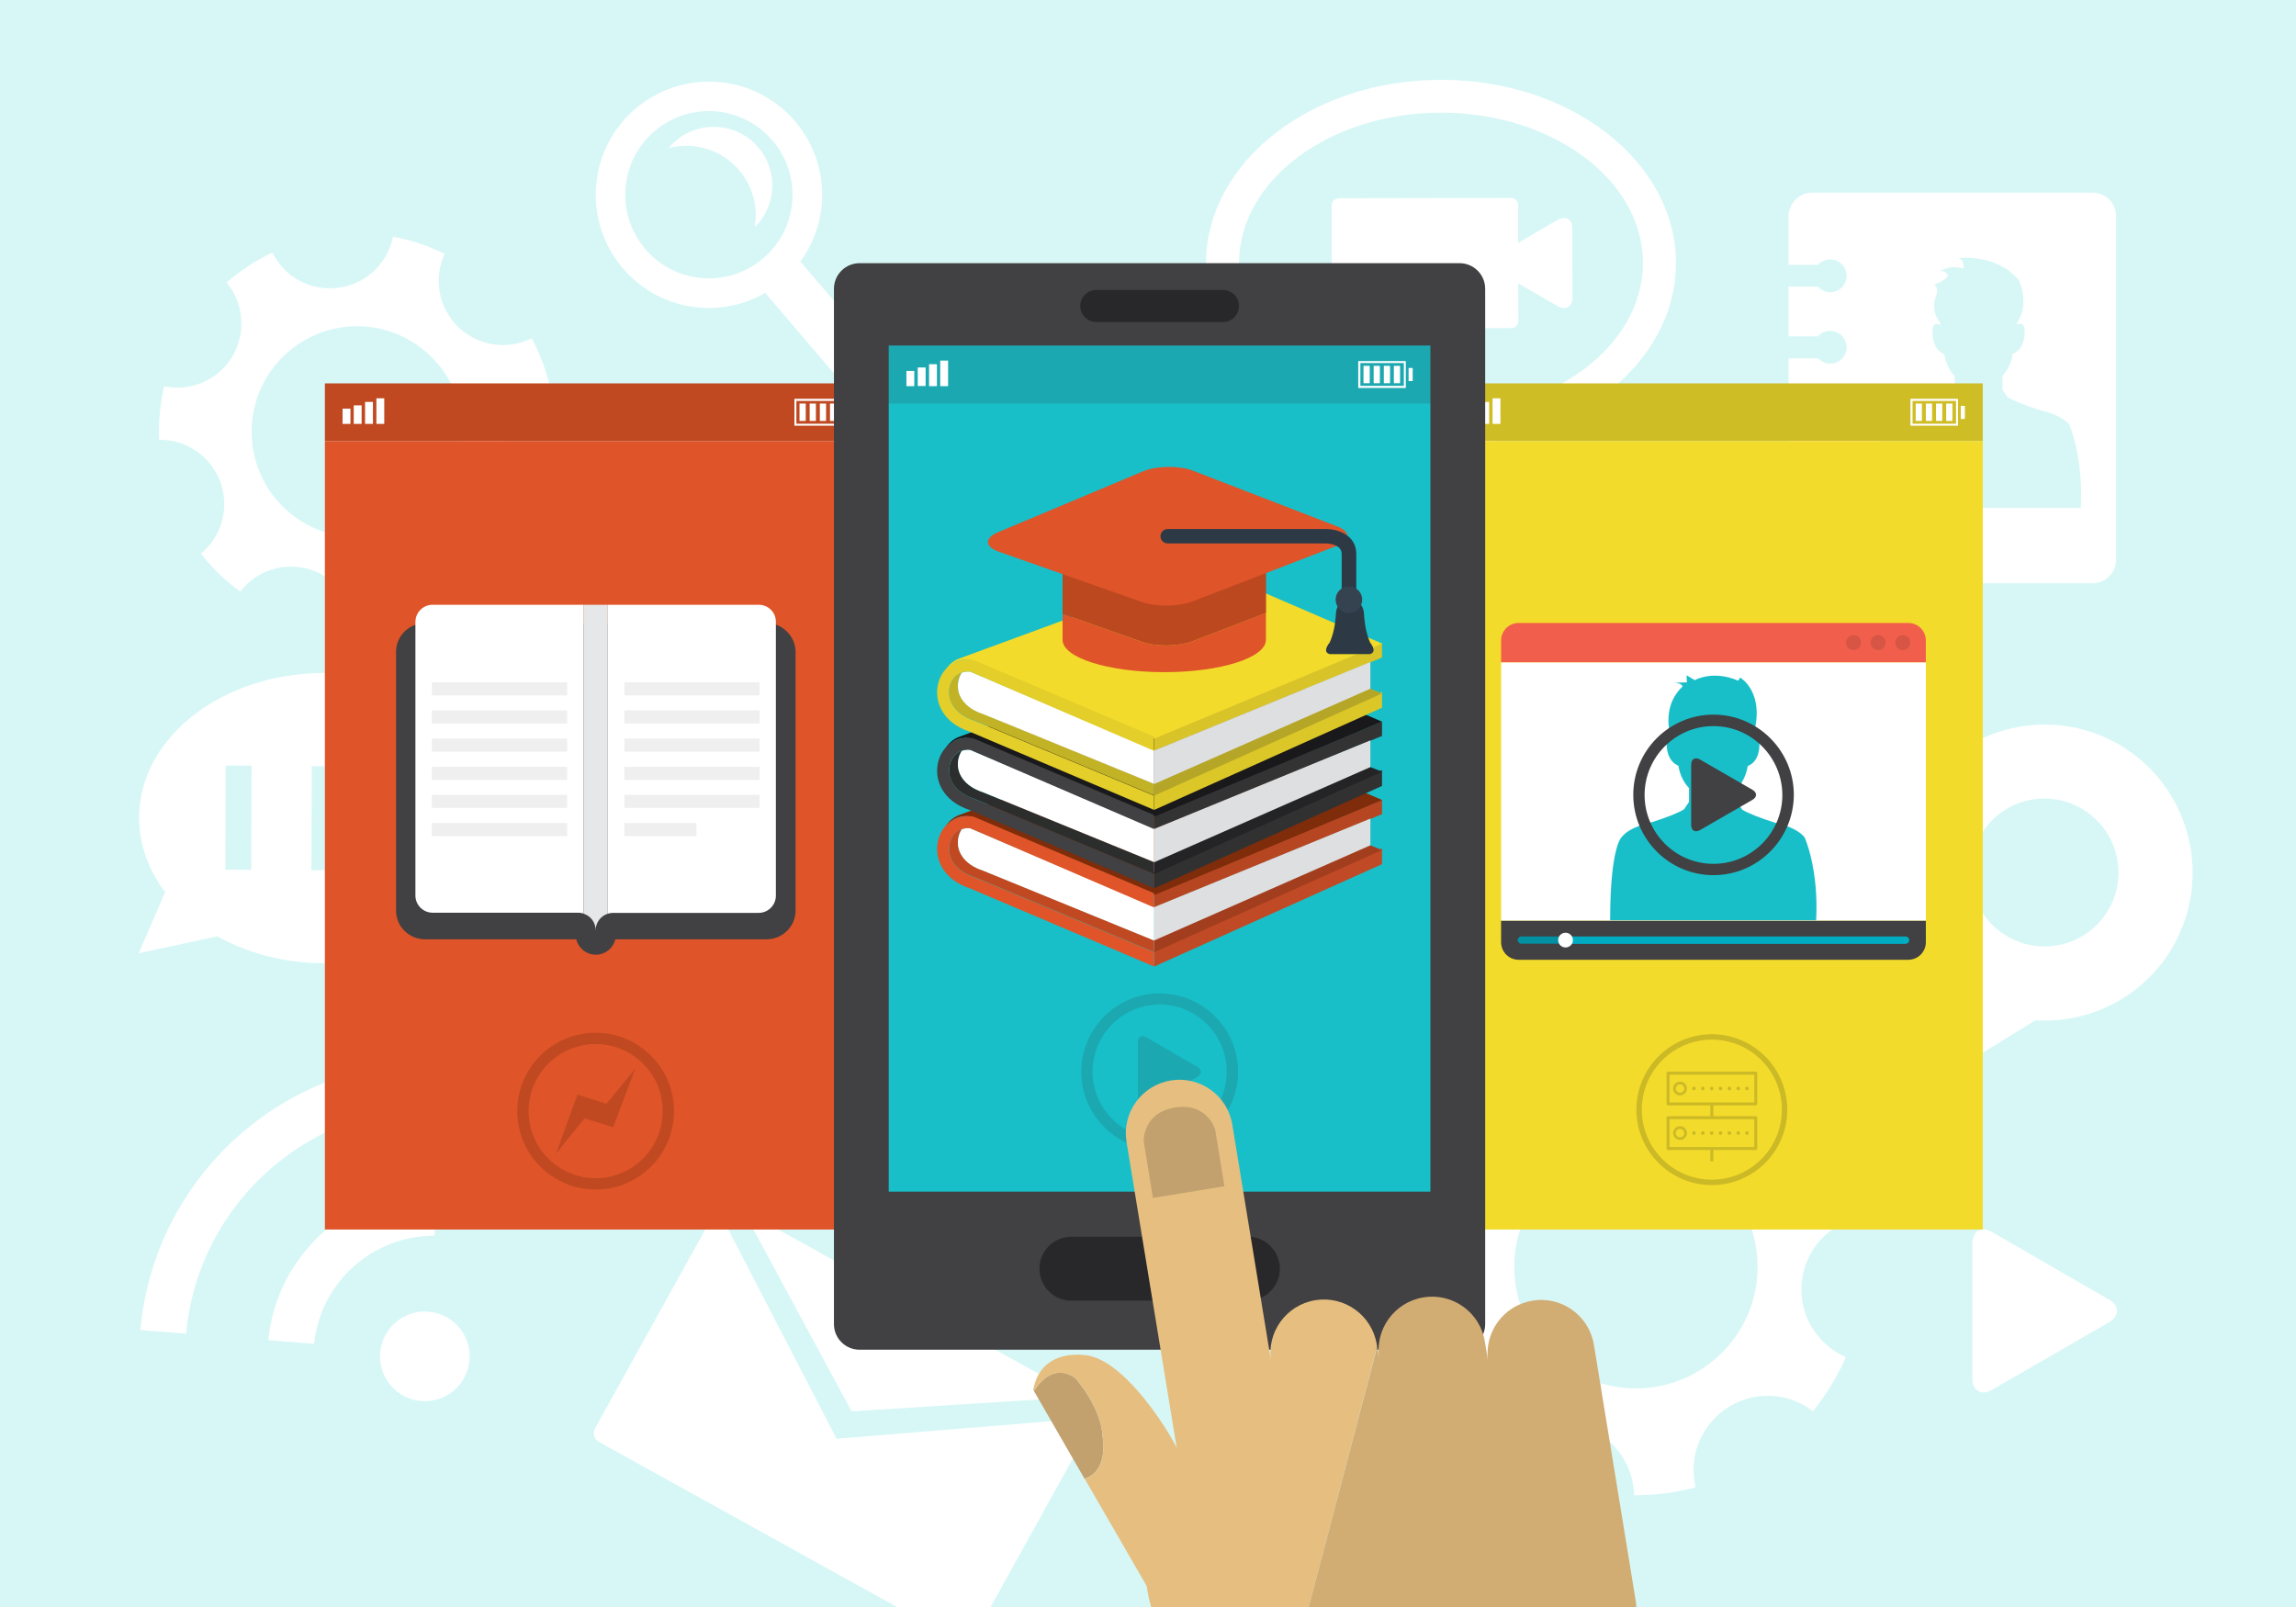 <?xml version="1.0" encoding="utf-8"?>
<svg id="master-artboard" viewBox="0 0 1400 980" version="1.1" xmlns="http://www.w3.org/2000/svg" x="0px" y="0px" style="enable-background:new 0 0 1400 980;" width="1400px" height="980px">

<g>
	<path d="M 0 0 H 1400 V 980 H 0 V 0 Z" class="st0" style="fill: rgb(215, 247, 246);"/>
</g>
<path class="st1" d="M1294.9,455.8c-42.1-26.6-97.8-14-124.4,28.1c-18.2,28.9-18.1,64.2-2.5,92.1l-10.5,97.6l83.6-51.4&#10;&#9;c31.9,2,63.8-13,82-41.9C1349.6,538.1,1337,482.4,1294.9,455.8z M1222.6,570.2c-21.1-13.3-27.4-41.2-14.1-62.2&#10;&#9;c13.3-21.1,41.2-27.4,62.2-14c21.1,13.3,27.4,41.1,14.1,62.2C1271.6,577.2,1243.7,583.5,1222.6,570.2z" style="fill: rgb(255, 255, 255);"/>
<path class="st1" d="M198.4,410.4c-62.6-0.2-113.5,39.3-113.6,88.2c0,16.6,5.8,32.1,15.9,45.4l-16.1,37.3l47.9-10.3&#10;&#9;c18.5,10.3,41,16.4,65.4,16.4c62.6,0.2,113.5-39.3,113.6-88.2C311.7,450.3,261.1,410.6,198.4,410.4z M153.2,530.5l-15.8-0.1&#10;&#9;l0.2-63.5l15.8,0L153.2,530.5z M205.7,530.7l-15.8,0l0.2-63.5l15.8,0.1L205.7,530.7z M258.2,530.8l-15.8,0l0.2-63.5l15.8,0&#10;&#9;L258.2,530.8z" style="fill: rgb(255, 255, 255);"/>
<g>
	<path class="st1" d="M878.4,48.7C799.3,48.8,735.3,99,735.4,160.8c0,20.9,7.5,40.5,20.3,57.3l-20.2,47.2l60.5-13.3&#10;&#9;&#9;c23.4,12.9,52,20.4,82.8,20.4c79.1-0.1,143.2-50.3,143.1-112.1C1021.8,98.5,957.6,48.5,878.4,48.7z M878.8,252.2&#10;&#9;&#9;c-26.5,0-51.7-6.1-73-17.9l-6.6-3.7l-29.7,6.5l9.4-22.1l-7.2-9.3c-10.6-13.7-16.1-29.3-16.2-45.1c-0.1-50.6,55.1-91.8,123-91.9&#10;&#9;&#9;c67.9-0.1,123.2,40.9,123.3,91.5C1001.9,210.9,946.7,252.1,878.8,252.2z" style="fill: rgb(255, 255, 255);"/>
	<path class="st1" d="M949.6,134.2l-23.9,13.9l0-23.1c0-2.4-1.9-4.3-4.3-4.3l-105.1,0.2c-2.4,0-4.3,1.9-4.3,4.3l0.1,70.8&#10;&#9;&#9;c0,2.4,1.9,4.3,4.3,4.3l105.1-0.2c2.4,0,4.3-1.9,4.3-4.3l-0.1-23l24,13.8c5,2.9,9.2,0.5,9.1-5.3l-0.1-41.9&#10;&#9;&#9;C958.8,133.7,954.6,131.3,949.6,134.2z" style="fill: rgb(255, 255, 255);"/>
</g>
<g>
	<path class="st1" d="M658.6,851.8L453,737.9c23.5,43.5,57.7,106.9,66.3,122.8L658.6,851.8z" style="fill: rgb(255, 255, 255);"/>
	<path class="st1" d="M604,980l64-115.5l-157.9,12.9l-72.8-140.7l-74.5,134.4c-1.6,2.9-0.5,6.6,2.4,8.2L547,980H604z" style="fill: rgb(255, 255, 255);"/>
</g>
<g>
	<path class="st1" d="M363.5,113.4c-3,38,25.4,71.2,63.3,74.2c14.4,1.1,28.2-2.3,39.8-9l52.7,61.7c10.1,9.3,19.5,1.5,19.5,1.5&#10;&#9;&#9;c10.4-9.1,2.5-19.9,2.5-19.9L488,159.5c7.3-10,12-22,13.1-35.3c3-38-25.4-71.2-63.3-74.2C399.7,47,366.4,75.4,363.5,113.4z&#10;&#9;&#9; M483.1,122.8c-2.2,28.1-26.8,49-54.9,46.8c-28.1-2.2-49-26.8-46.8-54.9c2.2-28.1,26.8-49,54.9-46.8&#10;&#9;&#9;C464.3,70.2,485.3,94.7,483.1,122.8z" style="fill: rgb(255, 255, 255);"/>
	<path class="st1" d="M462.4,89.9c-12.8-15-35.4-16.8-50.4-4c-1.6,1.3-3,2.8-4.3,4.4c15.3-4,32.1,0.7,43,13.5&#10;&#9;&#9;c8.5,10,11.6,22.8,9.5,34.8C473.5,125.5,474.6,104.3,462.4,89.9z" style="fill: rgb(255, 255, 255);"/>
</g>
<path class="st1" d="M1111.1,755c6.3-6.5,14.1-10.7,22.3-12.6c-2.7-12.3-7.1-24.2-13.1-35.5c-16.7,8.3-37.5,5.8-51.7-7.9&#10;&#9;c-14.2-13.7-17.4-34.4-9.6-51.4c-11.6-5.7-23.9-9.7-36.4-12c-1.6,8.2-5.5,16-11.8,22.5c-17.4,17.9-46,18.4-63.9,1.1&#10;&#9;c-3.8-3.8-6.8-8-9-12.5c-11.4,5.4-22.2,12.4-32.1,21.1c14.5,17.5,13.8,43.4-2.3,60.1c-11.1,11.5-26.9,15.8-41.6,12.8&#10;&#9;c-2.9,12.3-4,25-3.5,37.6c11.5-0.1,23.1,4.1,32,12.7c17.9,17.4,18.4,46,1,63.9c-1.2,1.2-2.4,2.3-3.7,3.4c3.9,5,8.2,9.8,12.9,14.4&#10;&#9;c4.8,4.5,9.7,8.6,14.8,12.4c1-1.3,2.1-2.6,3.2-3.8c17.4-18,46-18.4,64-1.1c8.9,8.7,13.5,20.1,13.8,31.6c12.6,0.1,25.2-1.5,37.5-4.8&#10;&#9;c-3.5-14.5,0.3-30.4,11.5-42c2.1-2.2,4.4-4.1,6.8-5.8c16-11.1,37.6-10.7,53.3,1.4c1.1-1.4,2.2-2.8,3.2-4.2&#10;&#9;c6.8-9,12.4-18.7,16.8-28.8c-4.8-2.1-9.2-5-13.2-8.8C1094.2,801.6,1093.8,772.9,1111.1,755z M1050.8,824.1&#10;&#9;c-5.6,5.8-12,10.5-18.8,14.1c-27.6,14.5-62.5,10.5-86.1-12.3c-29.4-28.5-30.2-75.4-1.7-104.8c28.5-29.5,75.4-30.3,104.9-1.8&#10;&#9;c25.4,24.6,29.5,62.8,11.8,91.8C1058.1,815.7,1054.7,820.1,1050.8,824.1z" style="fill: rgb(255, 255, 255);"/>
<path class="st1" d="M316.3,248c5.5-5.6,12.2-9.3,19.3-10.9c-2.4-10.6-6.1-21-11.4-30.8c-14.5,7.2-32.5,5-44.8-6.9&#10;&#9;c-12.3-11.9-15.1-29.9-8.3-44.6c-10.1-5-20.7-8.5-31.5-10.4c-1.4,7.1-4.8,13.9-10.2,19.5c-15.1,15.5-39.9,16-55.5,0.9&#10;&#9;c-3.3-3.3-5.9-6.9-7.8-10.8c-9.9,4.7-19.3,10.8-27.9,18.3c12.6,15.2,12,37.7-2,52.2c-9.7,10-23.4,13.7-36.1,11.1&#10;&#9;c-2.5,10.7-3.5,21.7-3.1,32.6c10-0.1,20,3.5,27.8,11c15.5,15.1,16,39.9,0.9,55.5c-1,1.1-2.1,2-3.2,2.9c3.4,4.4,7.2,8.5,11.2,12.5&#10;&#9;c4.1,3.9,8.4,7.5,12.8,10.7c0.9-1.1,1.8-2.2,2.8-3.3c15.1-15.6,39.9-16,55.5-0.9c7.7,7.5,11.7,17.4,11.9,27.4&#10;&#9;c10.9,0.1,21.9-1.3,32.5-4.2c-3-12.6,0.3-26.4,9.9-36.4c1.8-1.9,3.8-3.6,5.9-5c13.9-9.6,32.6-9.3,46.2,1.2c1-1.2,1.9-2.4,2.8-3.6&#10;&#9;c5.9-7.8,10.8-16.2,14.6-25c-4.1-1.8-8-4.4-11.4-7.6C301.7,288.4,301.3,263.6,316.3,248z M264,308c-4.9,5-10.4,9.1-16.3,12.2&#10;&#9;c-23.9,12.6-54.2,9.1-74.7-10.7c-25.5-24.7-26.2-65.4-1.5-90.9c24.7-25.6,65.4-26.3,91-1.5c22,21.3,25.6,54.5,10.3,79.6&#10;&#9;C270.3,300.7,267.4,304.5,264,308z" style="fill: rgb(255, 255, 255);"/>
<g>
	<g>
		<g>
			<path class="st1" d="M163.6,817.3l27.9,2.2c3.9-37.6,35.9-66.1,73.4-65.9l2.2-28C214.3,724.4,168.8,764.3,163.6,817.3z" style="fill: rgb(255, 255, 255);"/>
		</g>
		<g>
			<path class="st1" d="M85.6,811.1l27.9,2.2c7.4-80.7,77.1-141.3,157.6-137.8l2.2-27.9C177.4,642.9,94.2,715.1,85.6,811.1z" style="fill: rgb(255, 255, 255);"/>
		</g>
	</g>
	<path class="st1" d="M261.2,799.9c15,1.2,26.3,14.4,25.1,29.4c-1.2,15-14.3,26.3-29.4,25.1c-15-1.2-26.3-14.3-25.1-29.4&#10;&#9;&#9;C233,810,246.2,798.7,261.2,799.9z" style="fill: rgb(255, 255, 255);"/>
</g>
<path class="st1" d="M1275.9,117.5H1105c-8,0-14.4,6.5-14.4,14.5v29.5h17.9c1.8-2,4.5-3.3,7.5-3.3c5.5,0,10,4.5,10,10&#10;&#9;c0,5.5-4.5,10-10,10c-3,0-5.6-1.3-7.5-3.4h-17.9v30.3h17.9c1.8-2,4.5-3.3,7.5-3.3c5.5,0,10,4.5,10,10c0,5.5-4.5,10-10,10&#10;&#9;c-3,0-5.6-1.3-7.5-3.3h-17.9v30.2h17.9c1.8-2,4.5-3.3,7.5-3.3c5.5,0,10,4.5,10,10c0,5.5-4.5,10-10,10c-3,0-5.6-1.3-7.5-3.3h-17.9&#10;&#9;v30.3h17.9c1.8-2,4.5-3.3,7.5-3.3c5.5,0,10,4.5,10,10c0,5.6-4.5,10-10,10c-3,0-5.6-1.3-7.5-3.4h-17.9v35.6c0,8,6.5,14.4,14.4,14.4&#10;&#9;h170.9c8,0,14.4-6.5,14.4-14.4V131.9C1290.4,123.9,1283.9,117.5,1275.9,117.5z M1268.8,309.7L1268.8,309.7l-56,0h-12.6h-56.2v0&#10;&#9;c0-44.6,7-50.4,7-50.4c5.1-6.5,17.4-8.8,17.4-8.8c9.2-2.9,17.6-6.2,20.5-8.2l3-4.5v-8.3l0,0c-2.9-3.2-5.4-7.6-6.4-13.6&#10;&#9;c0,0-7.5-2-7.1-14.2c0,0-0.3-6.1,4.8-3.5c0,0-0.1-0.6-0.2-1.5c-2.3-2.7-5.4-8.2-2.5-16.3c0,0,2.2-4.8-1.2-6.8c0,0,7.8-2.7,8.4-5.7&#10;&#9;c0,0-1.7-3.8-5.2-2.1c0,0,5.2-4.6,14.8-2.1c0,0,0.6-5.5-3.2-6.2c0,0,23-3.4,37,13.5c0,0,6.9,14.4-1.3,26.1c-0.1,0.6-0.1,0.9-0.1,0.9&#10;&#9;c5.1-2.6,4.8,3.5,4.8,3.5c0.4,12.2-7.1,14.2-7.1,14.2c-1,6-3.5,10.4-6.4,13.6h0v8.3l3,4.5c2.9,1.9,11.2,5.3,20.5,8.2&#10;&#9;c0,0,12.3,2.3,17.4,8.8C1261.8,259.3,1270.4,278.4,1268.8,309.7z" style="fill: rgb(255, 255, 255);"/>
<g>
	<path d="M 198.1 233.8 H 528.4 V 269 H 198.1 V 233.8 Z" class="st2" style="fill: rgb(192, 73, 33);"/>
	<path d="M 198.1 269 H 528.4 V 749.8 H 198.1 V 269 Z" class="st3" style="fill: rgb(223, 84, 41);"/>
	<path d="M 229.5 242.9 H 234.3 V 258.5 H 229.5 V 242.9 Z" class="st1" style="fill: rgb(255, 255, 255);"/>
	<path d="M 222.6 245.1 H 227.4 V 258.5 H 222.6 V 245.1 Z" class="st1" style="fill: rgb(255, 255, 255);"/>
	<path d="M 215.7 247.2 H 220.5 V 258.5 H 215.7 V 247.2 Z" class="st1" style="fill: rgb(255, 255, 255);"/>
	<path d="M 208.9 249.2 H 213.7 V 258.5 H 208.9 V 249.2 Z" class="st1" style="fill: rgb(255, 255, 255);"/>
	<g>
		<path class="st1" d="M513.4,259.6h-29v-16.4h29V259.6z M485.6,258.4h26.5v-13.9h-26.5V258.4z" style="fill: rgb(255, 255, 255);"/>
	</g>
	<g>
		<path d="M 515 247.5 H 517.5 V 255.5 H 515 V 247.5 Z" class="st1" style="fill: rgb(255, 255, 255);"/>
	</g>
	<g>
		<path d="M 487.5 246.1 H 491.3 V 256.7 H 487.5 V 246.1 Z" class="st1" style="fill: rgb(255, 255, 255);"/>
	</g>
	<g>
		<path d="M 493.7 246.1 H 497.5 V 256.7 H 493.7 V 246.1 Z" class="st1" style="fill: rgb(255, 255, 255);"/>
	</g>
	<g>
		<path d="M 499.9 246.1 H 503.7 V 256.7 H 499.9 V 246.1 Z" class="st1" style="fill: rgb(255, 255, 255);"/>
	</g>
	<g>
		<path d="M 506.1 246.1 H 509.9 V 256.7 H 506.1 V 246.1 Z" class="st1" style="fill: rgb(255, 255, 255);"/>
	</g>
	<g>
		<g>
			<path class="st2" d="M363.2,725.4c-26.3,0-47.8-21.4-47.8-47.8c0-26.3,21.4-47.8,47.8-47.8c26.3,0,47.8,21.4,47.8,47.8&#10;&#9;&#9;&#9;&#9;C411,704,389.6,725.4,363.2,725.4z M363.2,636.7c-22.6,0-40.9,18.4-40.9,40.9c0,22.6,18.4,40.9,40.9,40.9&#10;&#9;&#9;&#9;&#9;c22.6,0,40.9-18.4,40.9-40.9C404.2,655.1,385.8,636.7,363.2,636.7z" style="fill: rgb(192, 73, 33);"/>
		</g>
		<path d="M 339.1 703.4 L 352.1 667.5 L 369.8 673.1 L 387.3 651.8 L 373.9 687.4 L 356.4 682 Z" class="st2" style="fill: rgb(192, 73, 33);"/>
	</g>
	<g>
		<path class="st4" d="M467.3,380H259.2c-9.8,0-17.7,7.9-17.7,17.5v157.8c0,9.7,7.9,17.5,17.7,17.5h92.2c1.3,5.4,6.1,9.4,11.9,9.4&#10;&#9;&#9;&#9;c5.8,0,10.6-4,11.9-9.4h92.2c9.8,0,17.7-7.9,17.7-17.5V397.5C485,387.9,477.1,380,467.3,380z" style="fill: rgb(65, 64, 66);"/>
		<path class="st1" d="M263.8,368.8c-5.8,0-10.5,4.7-10.5,10.5v166.8c0,5.8,4.7,10.5,10.5,10.5h88.9c1.1,0,2.1,0.2,3.1,0.5V368.8&#10;&#9;&#9;&#9;H263.8z" style="fill: rgb(255, 255, 255);"/>
		<path class="st1" d="M462.6,368.8h-92v188.4c1-0.3,2-0.5,3.1-0.5h88.9c5.8,0,10.5-4.7,10.5-10.5V379.4&#10;&#9;&#9;&#9;C473.2,373.5,468.5,368.8,462.6,368.8z" style="fill: rgb(255, 255, 255);"/>
		<path class="st5" d="M355.8,368.8v188.4c4.3,1.3,7.4,5.3,7.4,10.1c0-4.7,3.1-8.7,7.4-10.1V368.8H355.8z" style="fill: rgb(230, 231, 232);"/>
		<path d="M 263.3 416.1 H 345.8 V 424.1 H 263.3 V 416.1 Z" class="st6" style="fill: rgb(239, 239, 240);"/>
		<path d="M 263.3 433.2 H 345.8 V 441.2 H 263.3 V 433.2 Z" class="st6" style="fill: rgb(239, 239, 240);"/>
		<path d="M 263.3 450.4 H 345.8 V 458.4 H 263.3 V 450.4 Z" class="st6" style="fill: rgb(239, 239, 240);"/>
		<path d="M 263.3 467.6 H 345.8 V 475.6 H 263.3 V 467.6 Z" class="st6" style="fill: rgb(239, 239, 240);"/>
		<path d="M 263.3 484.7 H 345.8 V 492.7 H 263.3 V 484.7 Z" class="st6" style="fill: rgb(239, 239, 240);"/>
		<path d="M 263.3 501.9 H 345.8 V 509.9 H 263.3 V 501.9 Z" class="st6" style="fill: rgb(239, 239, 240);"/>
		<path d="M 380.7 416.1 H 463.2 V 424.1 H 380.7 V 416.1 Z" class="st6" style="fill: rgb(239, 239, 240);"/>
		<path d="M 380.7 433.2 H 463.2 V 441.2 H 380.7 V 433.2 Z" class="st6" style="fill: rgb(239, 239, 240);"/>
		<path d="M 380.7 450.4 H 463.2 V 458.4 H 380.7 V 450.4 Z" class="st6" style="fill: rgb(239, 239, 240);"/>
		<path d="M 380.7 467.6 H 463.2 V 475.6 H 380.7 V 467.6 Z" class="st6" style="fill: rgb(239, 239, 240);"/>
		<path d="M 380.7 484.7 H 463.2 V 492.7 H 380.7 V 484.7 Z" class="st6" style="fill: rgb(239, 239, 240);"/>
		<path d="M 380.7 501.9 H 424.7 V 509.9 H 380.7 V 501.9 Z" class="st6" style="fill: rgb(239, 239, 240);"/>
	</g>
</g>
<path class="st1" d="M1202.7,758.3c0-7.6,5.4-10.8,12-6.9l71.2,41.1c6.6,3.8,6.6,10.1,0,13.9l-71.2,41.1c-6.6,3.8-12,0.7-12-6.9&#10;&#9;V758.3z" style="fill: rgb(255, 255, 255);"/>
<g>
	<path d="M 878.7 233.8 H 1209 V 269 H 878.7 V 233.8 Z" class="st7" style="fill: rgb(207, 189, 38);"/>
	<path d="M 878.7 269 H 1209 V 749.8 H 878.7 V 269 Z" class="st8" style="fill: rgb(243, 219, 43);"/>
	<path d="M 910.1 242.9 H 914.9 V 258.5 H 910.1 V 242.9 Z" class="st1" style="fill: rgb(255, 255, 255);"/>
	<path d="M 903.2 245.1 H 908 V 258.5 H 903.2 V 245.1 Z" class="st1" style="fill: rgb(255, 255, 255);"/>
	<path d="M 896.3 247.2 H 901.1 V 258.5 H 896.3 V 247.2 Z" class="st1" style="fill: rgb(255, 255, 255);"/>
	<path d="M 889.5 249.2 H 894.3 V 258.5 H 889.5 V 249.2 Z" class="st1" style="fill: rgb(255, 255, 255);"/>
	<g>
		<path class="st1" d="M1193.9,259.6h-29v-16.4h29V259.6z M1166.2,258.4h26.5v-13.9h-26.5V258.4z" style="fill: rgb(255, 255, 255);"/>
	</g>
	<g>
		<path d="M 1195.6 247.5 H 1198.1 V 255.5 H 1195.6 V 247.5 Z" class="st1" style="fill: rgb(255, 255, 255);"/>
	</g>
	<g>
		<path d="M 1168.1 246.1 H 1171.9 V 256.7 H 1168.1 V 246.1 Z" class="st1" style="fill: rgb(255, 255, 255);"/>
	</g>
	<g>
		<path d="M 1174.3 246.1 H 1178.1 V 256.7 H 1174.3 V 246.1 Z" class="st1" style="fill: rgb(255, 255, 255);"/>
	</g>
	<g>
		<path d="M 1180.5 246.1 H 1184.3 V 256.7 H 1180.5 V 246.1 Z" class="st1" style="fill: rgb(255, 255, 255);"/>
	</g>
	<g>
		<path d="M 1186.7 246.1 H 1190.5 V 256.7 H 1186.7 V 246.1 Z" class="st1" style="fill: rgb(255, 255, 255);"/>
	</g>
	<g>
		<g>
			<path class="st9" d="M1043.8,722.7c-25.4,0-46-20.7-46-46c0-25.4,20.7-46,46-46c25.4,0,46,20.7,46,46&#10;&#9;&#9;&#9;&#9;C1089.9,702,1069.2,722.7,1043.8,722.7z M1043.8,634c-23.5,0-42.7,19.1-42.7,42.7c0,23.5,19.1,42.7,42.7,42.7&#10;&#9;&#9;&#9;&#9;c23.5,0,42.7-19.1,42.7-42.7C1086.5,653.1,1067.4,634,1043.8,634z" style="fill: rgb(203, 185, 38);"/>
		</g>
		<g>
			<path d="M 1042.9 700.2 H 1044.7 V 708.2 H 1042.9 V 700.2 Z" class="st9" style="fill: rgb(203, 185, 38);"/>
			<path d="M 1042.9 673.8 H 1044.7 V 681.4 H 1042.9 V 673.8 Z" class="st9" style="fill: rgb(203, 185, 38);"/>
			<g>
				<g>
					<g>
						<path class="st9" d="M1070.6,674.1h-53.5c-0.5,0-0.9-0.4-0.9-0.9v-18.8c0-0.5,0.4-0.9,0.9-0.9h53.5c0.5,0,0.9,0.4,0.9,0.9&#10;&#9;&#9;&#9;&#9;&#9;&#9;&#9;v18.8C1071.5,673.7,1071.1,674.1,1070.6,674.1z M1018,672.3h51.7v-16.9H1018V672.3z" style="fill: rgb(203, 185, 38);"/>
					</g>
				</g>
			</g>
			<g>
				<g>
					<g>
						<path class="st9" d="M1070.6,701.3h-53.5c-0.5,0-0.9-0.4-0.9-0.9v-18.8c0-0.5,0.4-0.9,0.9-0.9h53.5c0.5,0,0.9,0.4,0.9,0.9&#10;&#9;&#9;&#9;&#9;&#9;&#9;&#9;v18.8C1071.5,700.9,1071.1,701.3,1070.6,701.3z M1018,699.5h51.7v-17H1018V699.5z" style="fill: rgb(203, 185, 38);"/>
					</g>
				</g>
			</g>
			<g>
				<g>
					<g>
						<g>
							<path class="st9" d="M1034,663.8c0,0.6-0.5,1.1-1.1,1.1c-0.6,0-1.1-0.5-1.1-1.1c0-0.6,0.5-1.1,1.1-1.1&#10;&#9;&#9;&#9;&#9;&#9;&#9;&#9;&#9;C1033.5,662.7,1034,663.2,1034,663.8z" style="fill: rgb(203, 185, 38);"/>
						</g>
					</g>
				</g>
			</g>
			<g>
				<g>
					<g>
						<g>
							<path class="st9" d="M1039.4,663.8c0,0.6-0.5,1.1-1.1,1.1c-0.6,0-1.1-0.5-1.1-1.1c0-0.6,0.5-1.1,1.1-1.1&#10;&#9;&#9;&#9;&#9;&#9;&#9;&#9;&#9;C1038.9,662.7,1039.4,663.2,1039.4,663.8z" style="fill: rgb(203, 185, 38);"/>
						</g>
					</g>
				</g>
			</g>
			<g>
				<g>
					<g>
						<g>
							<path class="st9" d="M1044.8,663.8c0,0.6-0.5,1.1-1.1,1.1c-0.6,0-1.1-0.5-1.1-1.1c0-0.6,0.5-1.1,1.1-1.1&#10;&#9;&#9;&#9;&#9;&#9;&#9;&#9;&#9;C1044.3,662.7,1044.8,663.2,1044.8,663.8z" style="fill: rgb(203, 185, 38);"/>
						</g>
					</g>
				</g>
			</g>
			<g>
				<g>
					<g>
						<g>
							<path class="st9" d="M1050.2,663.8c0,0.6-0.5,1.1-1.1,1.1c-0.6,0-1.1-0.5-1.1-1.1c0-0.6,0.5-1.1,1.1-1.1&#10;&#9;&#9;&#9;&#9;&#9;&#9;&#9;&#9;C1049.7,662.7,1050.2,663.2,1050.2,663.8z" style="fill: rgb(203, 185, 38);"/>
						</g>
					</g>
				</g>
			</g>
			<g>
				<g>
					<g>
						<g>
							<path class="st9" d="M1055.6,663.8c0,0.6-0.5,1.1-1.1,1.1c-0.6,0-1.1-0.5-1.1-1.1c0-0.6,0.5-1.1,1.1-1.1&#10;&#9;&#9;&#9;&#9;&#9;&#9;&#9;&#9;C1055.1,662.7,1055.6,663.2,1055.6,663.8z" style="fill: rgb(203, 185, 38);"/>
						</g>
					</g>
				</g>
			</g>
			<g>
				<g>
					<g>
						<g>
							<path class="st9" d="M1061,663.8c0,0.6-0.5,1.1-1.1,1.1c-0.6,0-1.1-0.5-1.1-1.1c0-0.6,0.5-1.1,1.1-1.1&#10;&#9;&#9;&#9;&#9;&#9;&#9;&#9;&#9;C1060.5,662.7,1061,663.2,1061,663.8z" style="fill: rgb(203, 185, 38);"/>
						</g>
					</g>
				</g>
			</g>
			<g>
				<g>
					<g>
						<g>
							<path class="st9" d="M1066.3,663.8c0,0.6-0.5,1.1-1.1,1.1c-0.6,0-1.1-0.5-1.1-1.1c0-0.6,0.5-1.1,1.1-1.1&#10;&#9;&#9;&#9;&#9;&#9;&#9;&#9;&#9;C1065.8,662.7,1066.3,663.2,1066.3,663.8z" style="fill: rgb(203, 185, 38);"/>
						</g>
					</g>
				</g>
			</g>
			<g>
				<g>
					<g>
						<g>
							<path class="st9" d="M1034,691c0,0.6-0.5,1.1-1.1,1.1c-0.6,0-1.1-0.5-1.1-1.1c0-0.6,0.5-1.1,1.1-1.1&#10;&#9;&#9;&#9;&#9;&#9;&#9;&#9;&#9;C1033.5,689.8,1034,690.3,1034,691z" style="fill: rgb(203, 185, 38);"/>
						</g>
					</g>
				</g>
			</g>
			<g>
				<g>
					<g>
						<g>
							<path class="st9" d="M1039.4,691c0,0.6-0.5,1.1-1.1,1.1c-0.6,0-1.1-0.5-1.1-1.1c0-0.6,0.5-1.1,1.1-1.1&#10;&#9;&#9;&#9;&#9;&#9;&#9;&#9;&#9;C1038.9,689.8,1039.4,690.3,1039.4,691z" style="fill: rgb(203, 185, 38);"/>
						</g>
					</g>
				</g>
			</g>
			<g>
				<g>
					<g>
						<g>
							<path class="st9" d="M1044.8,691c0,0.6-0.5,1.1-1.1,1.1c-0.6,0-1.1-0.5-1.1-1.1c0-0.6,0.5-1.1,1.1-1.1&#10;&#9;&#9;&#9;&#9;&#9;&#9;&#9;&#9;C1044.3,689.8,1044.8,690.3,1044.8,691z" style="fill: rgb(203, 185, 38);"/>
						</g>
					</g>
				</g>
			</g>
			<g>
				<g>
					<g>
						<g>
							<path class="st9" d="M1050.2,691c0,0.6-0.5,1.1-1.1,1.1c-0.6,0-1.1-0.5-1.1-1.1c0-0.6,0.5-1.1,1.1-1.1&#10;&#9;&#9;&#9;&#9;&#9;&#9;&#9;&#9;C1049.7,689.8,1050.2,690.3,1050.2,691z" style="fill: rgb(203, 185, 38);"/>
						</g>
					</g>
				</g>
			</g>
			<g>
				<g>
					<g>
						<g>
							<path class="st9" d="M1055.6,691c0,0.6-0.5,1.1-1.1,1.1c-0.6,0-1.1-0.5-1.1-1.1c0-0.6,0.5-1.1,1.1-1.1&#10;&#9;&#9;&#9;&#9;&#9;&#9;&#9;&#9;C1055.1,689.8,1055.6,690.3,1055.6,691z" style="fill: rgb(203, 185, 38);"/>
						</g>
					</g>
				</g>
			</g>
			<g>
				<g>
					<g>
						<g>
							<path class="st9" d="M1061,691c0,0.6-0.5,1.1-1.1,1.1c-0.6,0-1.1-0.5-1.1-1.1c0-0.6,0.5-1.1,1.1-1.1&#10;&#9;&#9;&#9;&#9;&#9;&#9;&#9;&#9;C1060.5,689.8,1061,690.3,1061,691z" style="fill: rgb(203, 185, 38);"/>
						</g>
					</g>
				</g>
			</g>
			<g>
				<g>
					<g>
						<g>
							<path class="st9" d="M1066.3,691c0,0.6-0.5,1.1-1.1,1.1c-0.6,0-1.1-0.5-1.1-1.1c0-0.6,0.5-1.1,1.1-1.1&#10;&#9;&#9;&#9;&#9;&#9;&#9;&#9;&#9;C1065.8,689.8,1066.3,690.3,1066.3,691z" style="fill: rgb(203, 185, 38);"/>
						</g>
					</g>
				</g>
			</g>
			<g>
				<path class="st9" d="M1024.4,668c2.3,0,4.2-1.9,4.2-4.2c0-2.3-1.9-4.2-4.2-4.2c-2.3,0-4.2,1.9-4.2,4.2&#10;&#9;&#9;&#9;&#9;&#9;C1020.2,666.1,1022.1,668,1024.4,668z M1024.4,661.2c1.4,0,2.6,1.2,2.6,2.6c0,1.4-1.1,2.6-2.6,2.6c-1.4,0-2.6-1.2-2.6-2.6&#10;&#9;&#9;&#9;&#9;&#9;C1021.9,662.4,1023,661.2,1024.4,661.2z" style="fill: rgb(203, 185, 38);"/>
			</g>
			<g>
				<path class="st9" d="M1024.4,686.8c-2.3,0-4.2,1.9-4.2,4.2c0,2.3,1.9,4.2,4.2,4.2c2.3,0,4.2-1.9,4.2-4.2&#10;&#9;&#9;&#9;&#9;&#9;C1028.6,688.6,1026.8,686.8,1024.4,686.8z M1024.4,693.6c-1.4,0-2.6-1.2-2.6-2.6c0-1.4,1.2-2.6,2.6-2.6c1.4,0,2.6,1.2,2.6,2.6&#10;&#9;&#9;&#9;&#9;&#9;C1027,692.4,1025.9,693.6,1024.4,693.6z" style="fill: rgb(203, 185, 38);"/>
			</g>
		</g>
	</g>
	<path class="st4" d="M915.3,574.6c0,5.9,4.8,10.7,10.7,10.7h237.6c5.9,0,10.7-4.8,10.7-10.7v-13.2h-259V574.6z" style="fill: rgb(65, 64, 66);"/>
	<path class="st10" d="M1174.3,390.6c0-5.9-4.8-10.7-10.7-10.7H926c-5.9,0-10.7,4.8-10.7,10.7V404h259V390.6z" style="fill: rgb(241, 95, 76);"/>
	<path d="M 915.3 404 H 1174.3 V 561.4 H 915.3 V 404 Z" class="st1" style="fill: rgb(255, 255, 255);"/>
	<path class="st11" d="M1100.4,510.7c-5.1-6.5-17.5-8.8-17.5-8.8c-9.3-2.9-17.7-6.2-20.6-8.2l-3-4.5v-8.4l0,0&#10;&#9;&#9;c2.9-3.2,5.4-7.7,6.4-13.7c0,0,7.6-2,7.1-14.3c0,0,0.3-5.4-3.9-3.9c8-26.6-7.8-35.7-7.8-35.7l-1.2,1.9c-15.6-6.7-26.5-0.3-26.5-0.3&#10;&#9;&#9;l-5-3l0.2,4.3c0,0-12.1,0.4-7.7,0.3c4.4,0,5.1,2.2,5.1,2.2c-10.5,9.8-9.2,23-7.5,29.9c-2.4,0.3-2.2,4.1-2.2,4.1&#10;&#9;&#9;c-0.4,12.2,7.1,14.3,7.1,14.3c1,6.1,3.5,10.5,6.5,13.7l0,0v8.4l-3,4.5c-2.9,2-11.3,5.3-20.6,8.2c0,0-12.4,2.3-17.5,8.8&#10;&#9;&#9;c0,0-7,5.8-7,50.7v0h125.6v0C1109.1,529.8,1100.4,510.7,1100.4,510.7z M1068.1,449.2c0,0,0-0.2,0.1-0.5&#10;&#9;&#9;C1068.2,448.9,1068.2,449,1068.1,449.2C1068.2,449.2,1068.1,449.2,1068.1,449.2z" style="fill: rgb(24, 191, 200);"/>
	<g>
		<path class="st4" d="M1044.8,533.7c-27,0-48.9-22-48.9-49c0-27,22-48.9,48.9-48.9c27,0,49,22,49,48.9&#10;&#9;&#9;&#9;C1093.7,511.7,1071.8,533.7,1044.8,533.7z M1044.8,442.8c-23.1,0-42,18.8-42,42c0,23.1,18.8,42,42,42c23.1,0,42-18.8,42-42&#10;&#9;&#9;&#9;C1086.7,461.6,1067.9,442.8,1044.8,442.8z" style="fill: rgb(65, 64, 66);"/>
	</g>
	<path class="st4" d="M1031.2,466.3c0-3.4,2.4-4.8,5.4-3.1l31.9,18.4c3,1.7,3,4.5,0,6.2l-31.9,18.4c-3,1.7-5.4,0.3-5.4-3.1V466.3z" style="fill: rgb(65, 64, 66);"/>
	<path class="st12" d="M1161.9,571.1H954.8l0.1,4.5h207c1.2,0,2.3-1,2.3-2.3C1164.2,572.1,1163.2,571.1,1161.9,571.1z" style="fill: rgb(0, 172, 194);"/>
	<path class="st13" d="M1134.8,391.9c0,2.6-2.1,4.6-4.6,4.6s-4.6-2.1-4.6-4.6c0-2.5,2.1-4.6,4.6-4.6S1134.8,389.3,1134.8,391.9z" style="fill: rgb(215, 85, 68);"/>
	<path class="st13" d="M1149.8,391.9c0,2.6-2.1,4.6-4.6,4.6c-2.5,0-4.6-2.1-4.6-4.6c0-2.5,2.1-4.6,4.6-4.6&#10;&#9;&#9;C1147.7,387.3,1149.8,389.3,1149.8,391.9z" style="fill: rgb(215, 85, 68);"/>
	<path class="st13" d="M1164.8,391.9c0,2.6-2.1,4.6-4.6,4.6c-2.5,0-4.6-2.1-4.6-4.6c0-2.5,2.1-4.6,4.6-4.6&#10;&#9;&#9;C1162.7,387.3,1164.8,389.3,1164.8,391.9z" style="fill: rgb(215, 85, 68);"/>
	<path class="st14" d="M927.6,571.1c-1.2,0-2.2,1-2.2,2.2c0,1.2,1,2.2,2.2,2.2h26.9l-0.1-4.4H927.6z" style="fill: rgb(2, 144, 163);"/>
	<path class="st1" d="M959.1,573.3c0,2.5-2,4.5-4.5,4.5c-2.5,0-4.5-2-4.5-4.5c0-2.5,2-4.5,4.5-4.5&#10;&#9;&#9;C957.1,568.8,959.1,570.8,959.1,573.3z" style="fill: rgb(255, 255, 255);"/>
</g>
<g>
	<path class="st4" d="M905.6,807.5c0,8.6-7,15.6-15.6,15.6H524.1c-8.6,0-15.6-7-15.6-15.6V176.1c0-8.6,7-15.6,15.6-15.6H890&#10;&#9;&#9;c8.6,0,15.6,7,15.6,15.6V807.5z" style="fill: rgb(65, 64, 66);"/>
	<path d="M 541.9 210.7 H 872.2 V 245.9 H 541.9 V 210.7 Z" class="st15" style="fill: rgb(28, 168, 176);"/>
	<path d="M 541.9 245.9 H 872.2 V 726.7 H 541.9 V 245.9 Z" class="st11" style="fill: rgb(24, 191, 200);"/>
	<path class="st16" d="M780.4,773.7c0,10.8-8.8,19.5-19.5,19.5H653.3c-10.8,0-19.5-8.8-19.5-19.5l0,0c0-10.8,8.7-19.5,19.5-19.5&#10;&#9;&#9;h107.5C771.6,754.1,780.4,762.9,780.4,773.7L780.4,773.7z" style="fill: rgb(40, 40, 42);"/>
	<path class="st16" d="M755.5,186.6c0,5.4-4.4,9.8-9.8,9.8h-77.2c-5.4,0-9.8-4.4-9.8-9.8l0,0c0-5.4,4.4-9.8,9.8-9.8h77.2&#10;&#9;&#9;C751.1,176.9,755.5,181.2,755.5,186.6L755.5,186.6z" style="fill: rgb(40, 40, 42);"/>
	<g>
		<g>
			<path class="st15" d="M707.1,701.4c-26.3,0-47.8-21.4-47.8-47.8c0-26.3,21.4-47.8,47.8-47.8c26.3,0,47.8,21.4,47.8,47.8&#10;&#9;&#9;&#9;&#9;C754.9,679.9,733.4,701.4,707.1,701.4z M707.1,612.6c-22.6,0-40.9,18.4-40.9,40.9c0,22.6,18.4,40.9,40.9,40.9&#10;&#9;&#9;&#9;&#9;c22.6,0,40.9-18.4,40.9-40.9C748,631,729.7,612.6,707.1,612.6z" style="fill: rgb(28, 168, 176);"/>
		</g>
		<path class="st15" d="M693.8,635.6c0-3.3,2.4-4.7,5.2-3l31.1,18c2.9,1.7,2.9,4.4,0,6.1l-31.1,18c-2.9,1.7-5.2,0.3-5.2-3V635.6z" style="fill: rgb(28, 168, 176);"/>
	</g>
	<path d="M 573.3 219.9 H 578.1 V 235.5 H 573.3 V 219.9 Z" class="st1" style="fill: rgb(255, 255, 255);"/>
	<path d="M 566.5 222.1 H 571.3 V 235.5 H 566.5 V 222.1 Z" class="st1" style="fill: rgb(255, 255, 255);"/>
	<path d="M 559.6 224.1 H 564.4 V 235.4 H 559.6 V 224.1 Z" class="st1" style="fill: rgb(255, 255, 255);"/>
	<path d="M 552.7 226.2 H 557.5 V 235.5 H 552.7 V 226.2 Z" class="st1" style="fill: rgb(255, 255, 255);"/>
	<g>
		<path class="st1" d="M857.2,236.6h-29v-16.4h29V236.6z M829.5,235.3h26.5v-13.9h-26.5V235.3z" style="fill: rgb(255, 255, 255);"/>
	</g>
	<g>
		<path d="M 858.9 224.4 H 861.4 V 232.4 H 858.9 V 224.4 Z" class="st1" style="fill: rgb(255, 255, 255);"/>
	</g>
	<g>
		<path d="M 831.4 223.1 H 835.2 V 233.7 H 831.4 V 223.1 Z" class="st1" style="fill: rgb(255, 255, 255);"/>
	</g>
	<g>
		<path d="M 837.6 223.1 H 841.4 V 233.7 H 837.6 V 223.1 Z" class="st1" style="fill: rgb(255, 255, 255);"/>
	</g>
	<g>
		<path d="M 843.8 223.1 H 847.6 V 233.7 H 843.8 V 223.1 Z" class="st1" style="fill: rgb(255, 255, 255);"/>
	</g>
	<g>
		<path d="M 849.9 223.1 H 853.7 V 233.7 H 849.9 V 223.1 Z" class="st1" style="fill: rgb(255, 255, 255);"/>
	</g>
	<g>
		<g>
			<path class="st17" d="M724.1,923.1l-25,43c0,0,0.5,5.7,2.8,13.9H798l41.7-159l-0.2-1.1c-2.9-17.8-19.7-29.9-37.5-27&#10;&#9;&#9;&#9;&#9;c-17.8,2.9-29.9,19.7-26.9,37.5l-23.7-144.6c-2.9-17.8-19.7-29.8-37.5-26.9c-17.8,2.9-29.9,19.7-27,37.5L724.1,923.1z" style="fill: rgb(230, 190, 128);"/>
			<path class="st18" d="M798,980h199.8c-0.1-1.4-0.2-2.8-0.5-4.3l-5.4-33.2l-19.3-118.2l-0.7-4.2c-2.9-17.8-19.7-29.9-37.5-26.9&#10;&#9;&#9;&#9;&#9;c-17.8,2.9-29.9,19.7-26.9,37.5l-2.1-12.6c-2.9-17.8-19.7-29.9-37.5-26.9c-17.8,2.9-29.8,19.7-26.9,37.5l-1.2-7.6L798,980z" style="fill: rgb(209, 173, 116);"/>
			<path class="st19" d="M724.8,727l21.8-3.6L741,689c0,0-4.6-16.8-24.6-13.6c-19.9,3.3-19,20.7-19,20.7l5.6,34.4L724.8,727z" style="fill: rgb(194, 161, 110);"/>
		</g>
		<path class="st19" d="M672.2,875.5c-0.5-16.8-16.4-35-16.4-35c-12.3-8.9-21.5,1.7-25.4,7.7l30.9,53.6&#10;&#9;&#9;&#9;C676.7,896.7,672.2,875.5,672.2,875.5z" style="fill: rgb(194, 161, 110);"/>
		<path class="st17" d="M741.9,926.5l-27.9-50c0,0-25.2-44.2-49.7-49.7c0,0-29.2-6.5-34.3,20.8l0.4,0.6c3.9-6,13-16.5,25.4-7.7&#10;&#9;&#9;&#9;c0,0,15.9,18.2,16.4,35c0,0,4.5,21.2-10.8,26.3l37.8,65.4L741.9,926.5z" style="fill: rgb(230, 190, 128);"/>
	</g>
	<g>
		<g>
			<path class="st2" d="M584.5,510.2c0.5-2,1.2-3.5,2.1-4.7c-2.7,0.9-6.1,3.1-7.4,8.7c-2.1,8.9,3.7,17,14.8,20.6l109.8,45.8v-7.2&#10;&#9;&#9;&#9;&#9;l-104.5-42.7C588.2,527.2,582.5,519.1,584.5,510.2z" style="fill: rgb(192, 73, 33);"/>
			<path class="st1" d="M591.7,505.1c-0.5-0.1-1-0.1-1.6-0.1c-0.5,0-1.9,0.1-3.5,0.6c-0.9,1.2-1.6,2.7-2.1,4.7&#10;&#9;&#9;&#9;&#9;c-2.1,8.9,3.7,17,14.8,20.6l104.5,42.7v-20.9L591.7,505.1z" style="fill: rgb(255, 255, 255);"/>
			<path d="M 842.7 517.4 L 703.8 579.7 L 703.8 589.4 L 842.7 527 Z" class="st20" style="fill: rgb(192, 74, 37);"/>
			<path d="M 842.7 496.5 L 703.8 553.4 L 703.8 544.7 L 842.7 487.8 Z" class="st21" style="fill: rgb(182, 70, 34);"/>
			<path d="M 835.6 519.9 L 703.8 579.7 L 703.8 553.2 L 835.6 499.2 Z" class="st22" style="fill: rgb(222, 223, 224);"/>
			<path d="M 835.6 515.5 L 703.8 573.5 L 703.8 580.7 L 842.7 518.4 Z" class="st23" style="fill: rgb(162, 62, 30);"/>
			<path class="st24" d="M591.7,505.1c-0.5-0.1-1-0.1-1.6-0.1c-0.5,0-1.9,0.1-3.5,0.6c-2.7,0.9-6.1,3.1-7.4,8.7&#10;&#9;&#9;&#9;&#9;c-2.1,8.9,3.7,17,14.8,20.6l102.6,43.5v-0.2l-1.2-0.5l1.2,0.5v-6.1v-22.5l-0.3-0.1l0.3,0.1v0L591.7,505.1z" style="fill: none;"/>
			<path class="st25" d="M738.5,442.9c-2.5-0.3-4.8-0.2-6.9,0.2L584.9,497c0,0-8.7,2.7-10.3,12.8c2.4-10.3,11.5-13.1,17.2-11.8&#10;&#9;&#9;&#9;&#9;l112.1,47.8l138.9-57.9L738.5,442.9z" style="fill: rgb(126, 44, 10);"/>
			<path class="st3" d="M593.9,534.9c-11.1-3.7-16.8-11.8-14.8-20.6c1.3-5.6,4.7-7.8,7.4-8.7c1.6-0.5,3-0.6,3.5-0.6&#10;&#9;&#9;&#9;&#9;c0.5,0,1.1,0,1.6,0.1l112.1,48.3v-8.7l-109.6-46.5l-0.6-0.2c-7.7-1.7-18.7,2.6-21.5,14.6c-2.5,10.5,2.6,23.6,19.3,29.1&#10;&#9;&#9;&#9;&#9;l112.4,47.7v-8.7L593.9,534.9z" style="fill: rgb(223, 84, 41);"/>
		</g>
		<g>
			<path class="st26" d="M584.5,462.5c0.5-2,1.2-3.5,2.1-4.7c-2.7,0.9-6.1,3.2-7.4,8.7c-2.1,8.9,3.7,17,14.8,20.6L703.8,533v-7.2&#10;&#9;&#9;&#9;&#9;l-104.5-42.7C588.2,479.5,582.5,471.4,584.5,462.5z" style="fill: rgb(44, 45, 45);"/>
			<path class="st1" d="M591.7,457.3c-0.5-0.1-1-0.1-1.6-0.1c-0.5,0-1.9,0.1-3.5,0.6c-0.9,1.2-1.6,2.7-2.1,4.7&#10;&#9;&#9;&#9;&#9;c-2.1,8.9,3.7,17,14.8,20.6l104.5,42.7v-20.9L591.7,457.3z" style="fill: rgb(255, 255, 255);"/>
			<path d="M 842.7 469.6 L 703.8 532 L 703.8 541.7 L 842.7 479.3 Z" class="st27" style="fill: rgb(49, 49, 50);"/>
			<path d="M 842.7 448.8 L 703.8 505.6 L 703.8 497 L 842.7 440.1 Z" class="st28" style="fill: rgb(51, 51, 52);"/>
			<path d="M 835.6 472.1 L 703.8 532 L 703.8 505.5 L 835.6 451.5 Z" class="st22" style="fill: rgb(222, 223, 224);"/>
			<path d="M 835.6 467.8 L 703.8 525.8 L 703.8 533 L 842.7 470.6 Z" class="st29" style="fill: rgb(36, 35, 37);"/>
			<path class="st24" d="M591.7,457.3c-0.5-0.1-1-0.1-1.6-0.1c-0.5,0-1.9,0.1-3.5,0.6c-2.7,0.9-6.1,3.2-7.4,8.7&#10;&#9;&#9;&#9;&#9;c-2.1,8.9,3.7,17,14.8,20.6l102.6,43.5v-0.2l-1.2-0.5l1.2,0.5v-6.1v-22.5l-0.3-0.1l0.3,0.1v0L591.7,457.3z" style="fill: none;"/>
			<path class="st30" d="M738.5,395.2c-2.5-0.3-4.8-0.2-6.9,0.2l-146.7,53.9c0,0-8.7,2.7-10.3,12.8c2.4-10.3,11.5-13.1,17.2-11.8&#10;&#9;&#9;&#9;&#9;L703.8,498l138.9-57.9L738.5,395.2z" style="fill: rgb(25, 24, 26);"/>
			<path class="st4" d="M593.9,487.1c-11.1-3.7-16.8-11.8-14.8-20.6c1.3-5.6,4.7-7.8,7.4-8.7c1.6-0.5,3-0.6,3.5-0.6&#10;&#9;&#9;&#9;&#9;c0.5,0,1.1,0,1.6,0.1l112.1,48.3V497l-109.6-46.5l-0.6-0.2c-7.7-1.7-18.7,2.6-21.5,14.6c-2.5,10.5,2.6,23.6,19.3,29.1l112.4,47.7&#10;&#9;&#9;&#9;&#9;V533L593.9,487.1z" style="fill: rgb(65, 64, 66);"/>
		</g>
		<g>
			<path class="st31" d="M584.5,414.7c0.5-2,1.2-3.5,2.1-4.7c-2.7,0.9-6.1,3.2-7.4,8.7c-2.1,8.9,3.7,17,14.8,20.6l109.8,45.8v-7.2&#10;&#9;&#9;&#9;&#9;l-104.5-42.7C588.2,431.7,582.5,423.6,584.5,414.7z" style="fill: rgb(194, 178, 38);"/>
			<path class="st1" d="M591.7,409.6c-0.5-0.1-1-0.1-1.6-0.1c-0.5,0-1.9,0.1-3.5,0.6c-0.9,1.2-1.6,2.7-2.1,4.7&#10;&#9;&#9;&#9;&#9;c-2.1,8.9,3.7,17,14.8,20.6l104.5,42.7v-20.9L591.7,409.6z" style="fill: rgb(255, 255, 255);"/>
			<path d="M 842.7 421.9 L 703.8 484.2 L 703.8 493.9 L 842.7 431.6 Z" class="st32" style="fill: rgb(220, 199, 40);"/>
			<path d="M 842.7 401 L 703.8 457.9 L 703.8 449.2 L 842.7 392.3 Z" class="st33" style="fill: rgb(216, 196, 40);"/>
			<path d="M 835.6 424.4 L 703.8 484.2 L 703.8 457.7 L 835.6 403.7 Z" class="st22" style="fill: rgb(222, 223, 224);"/>
			<path d="M 835.6 420 L 703.8 478.1 L 703.8 485.2 L 842.7 422.9 Z" class="st34" style="fill: rgb(181, 166, 39);"/>
			<path class="st24" d="M591.7,409.6c-0.5-0.1-1-0.1-1.6-0.1c-0.5,0-1.9,0.1-3.5,0.6c-2.7,0.9-6.1,3.2-7.4,8.7&#10;&#9;&#9;&#9;&#9;c-2.1,8.9,3.7,17,14.8,20.6l102.6,43.5v-0.2l-1.2-0.5l1.2,0.5v-6.1v-22.5l-0.3-0.1l0.3,0.1v0L591.7,409.6z" style="fill: none;"/>
			<path class="st8" d="M738.5,347.5c-2.5-0.3-4.8-0.2-6.9,0.2l-146.7,53.9c0,0-8.7,2.7-10.3,12.8c2.4-10.3,11.5-13.1,17.2-11.8&#10;&#9;&#9;&#9;&#9;l112.1,47.8l138.9-57.9L738.5,347.5z" style="fill: rgb(243, 219, 43);"/>
			<path class="st35" d="M593.9,439.4c-11.1-3.7-16.8-11.8-14.8-20.6c1.3-5.6,4.7-7.8,7.4-8.7c1.6-0.5,3-0.6,3.5-0.6&#10;&#9;&#9;&#9;&#9;c0.5,0,1.1,0,1.6,0.1l112.1,48.3v-8.7l-109.6-46.5l-0.6-0.2c-7.7-1.7-18.7,2.6-21.5,14.6c-2.5,10.5,2.6,23.6,19.3,29.1&#10;&#9;&#9;&#9;&#9;l112.4,47.7v-8.7L593.9,439.4z" style="fill: rgb(228, 206, 41);"/>
		</g>
	</g>
	<path class="st3" d="M696.5,391.5l-48.6-17.1v15.8l0,0c0,10.9,27.8,19.7,62,19.7c34.3,0,62-8.8,62-19.7l0,0v-16.4L727.3,391&#10;&#9;&#9;C718.9,394.2,705,394.5,696.5,391.5z" style="fill: rgb(223, 84, 41);"/>
	<path class="st36" d="M647.9,335.4v39l48.6,17.1c8.5,3,22.4,2.8,30.8-0.5l44.7-17.2v-38.3H647.9z" style="fill: rgb(188, 72, 32);"/>
	<path class="st3" d="M727.3,366.7c-8.4,3.3-22.3,3.5-30.8,0.5l-87.6-30.8c-8.5-3-8.7-8.3-0.4-11.8l88.3-37.1&#10;&#9;&#9;c8.3-3.5,22-3.7,30.5-0.5l88,34c8.4,3.3,8.4,8.6,0,11.8L727.3,366.7z" style="fill: rgb(223, 84, 41);"/>
	<g>
		<g>
			<path class="st37" d="M822.5,366.8c-2.4,0-4.4-2-4.4-4.4v-24.6c0-6.3-9.3-6.4-9.7-6.4H712c-2.4,0-4.4-2-4.4-4.4&#10;&#9;&#9;&#9;&#9;c0-2.4,2-4.4,4.4-4.4h96.5c6.4,0,18.5,3.2,18.5,15.2v24.6C826.9,364.8,825,366.8,822.5,366.8z" style="fill: rgb(45, 58, 70);"/>
		</g>
	</g>
	<path class="st37" d="M835.4,391.8c-3.2-7.1-3.6-16.3-3.6-16.3c-0.1-10.6-9.2-9.8-9.2-9.8s-7.9-0.7-8.1,9.8c0,0-0.4,9.2-3.7,16.3&#10;&#9;&#9;c0,0-5,5.8,0,7.1h12.8h11.7C840.3,397.6,835.4,391.8,835.4,391.8z" style="fill: rgb(45, 58, 70);"/>
	<path class="st38" d="M830.6,365.7c0,4.5-3.6,8.1-8.1,8.1c-4.5,0-8.1-3.6-8.1-8.1c0-4.5,3.6-8.1,8.1-8.1&#10;&#9;&#9;C827,357.6,830.6,361.2,830.6,365.7z" style="fill: rgb(53, 67, 80);"/>
</g>
</svg>